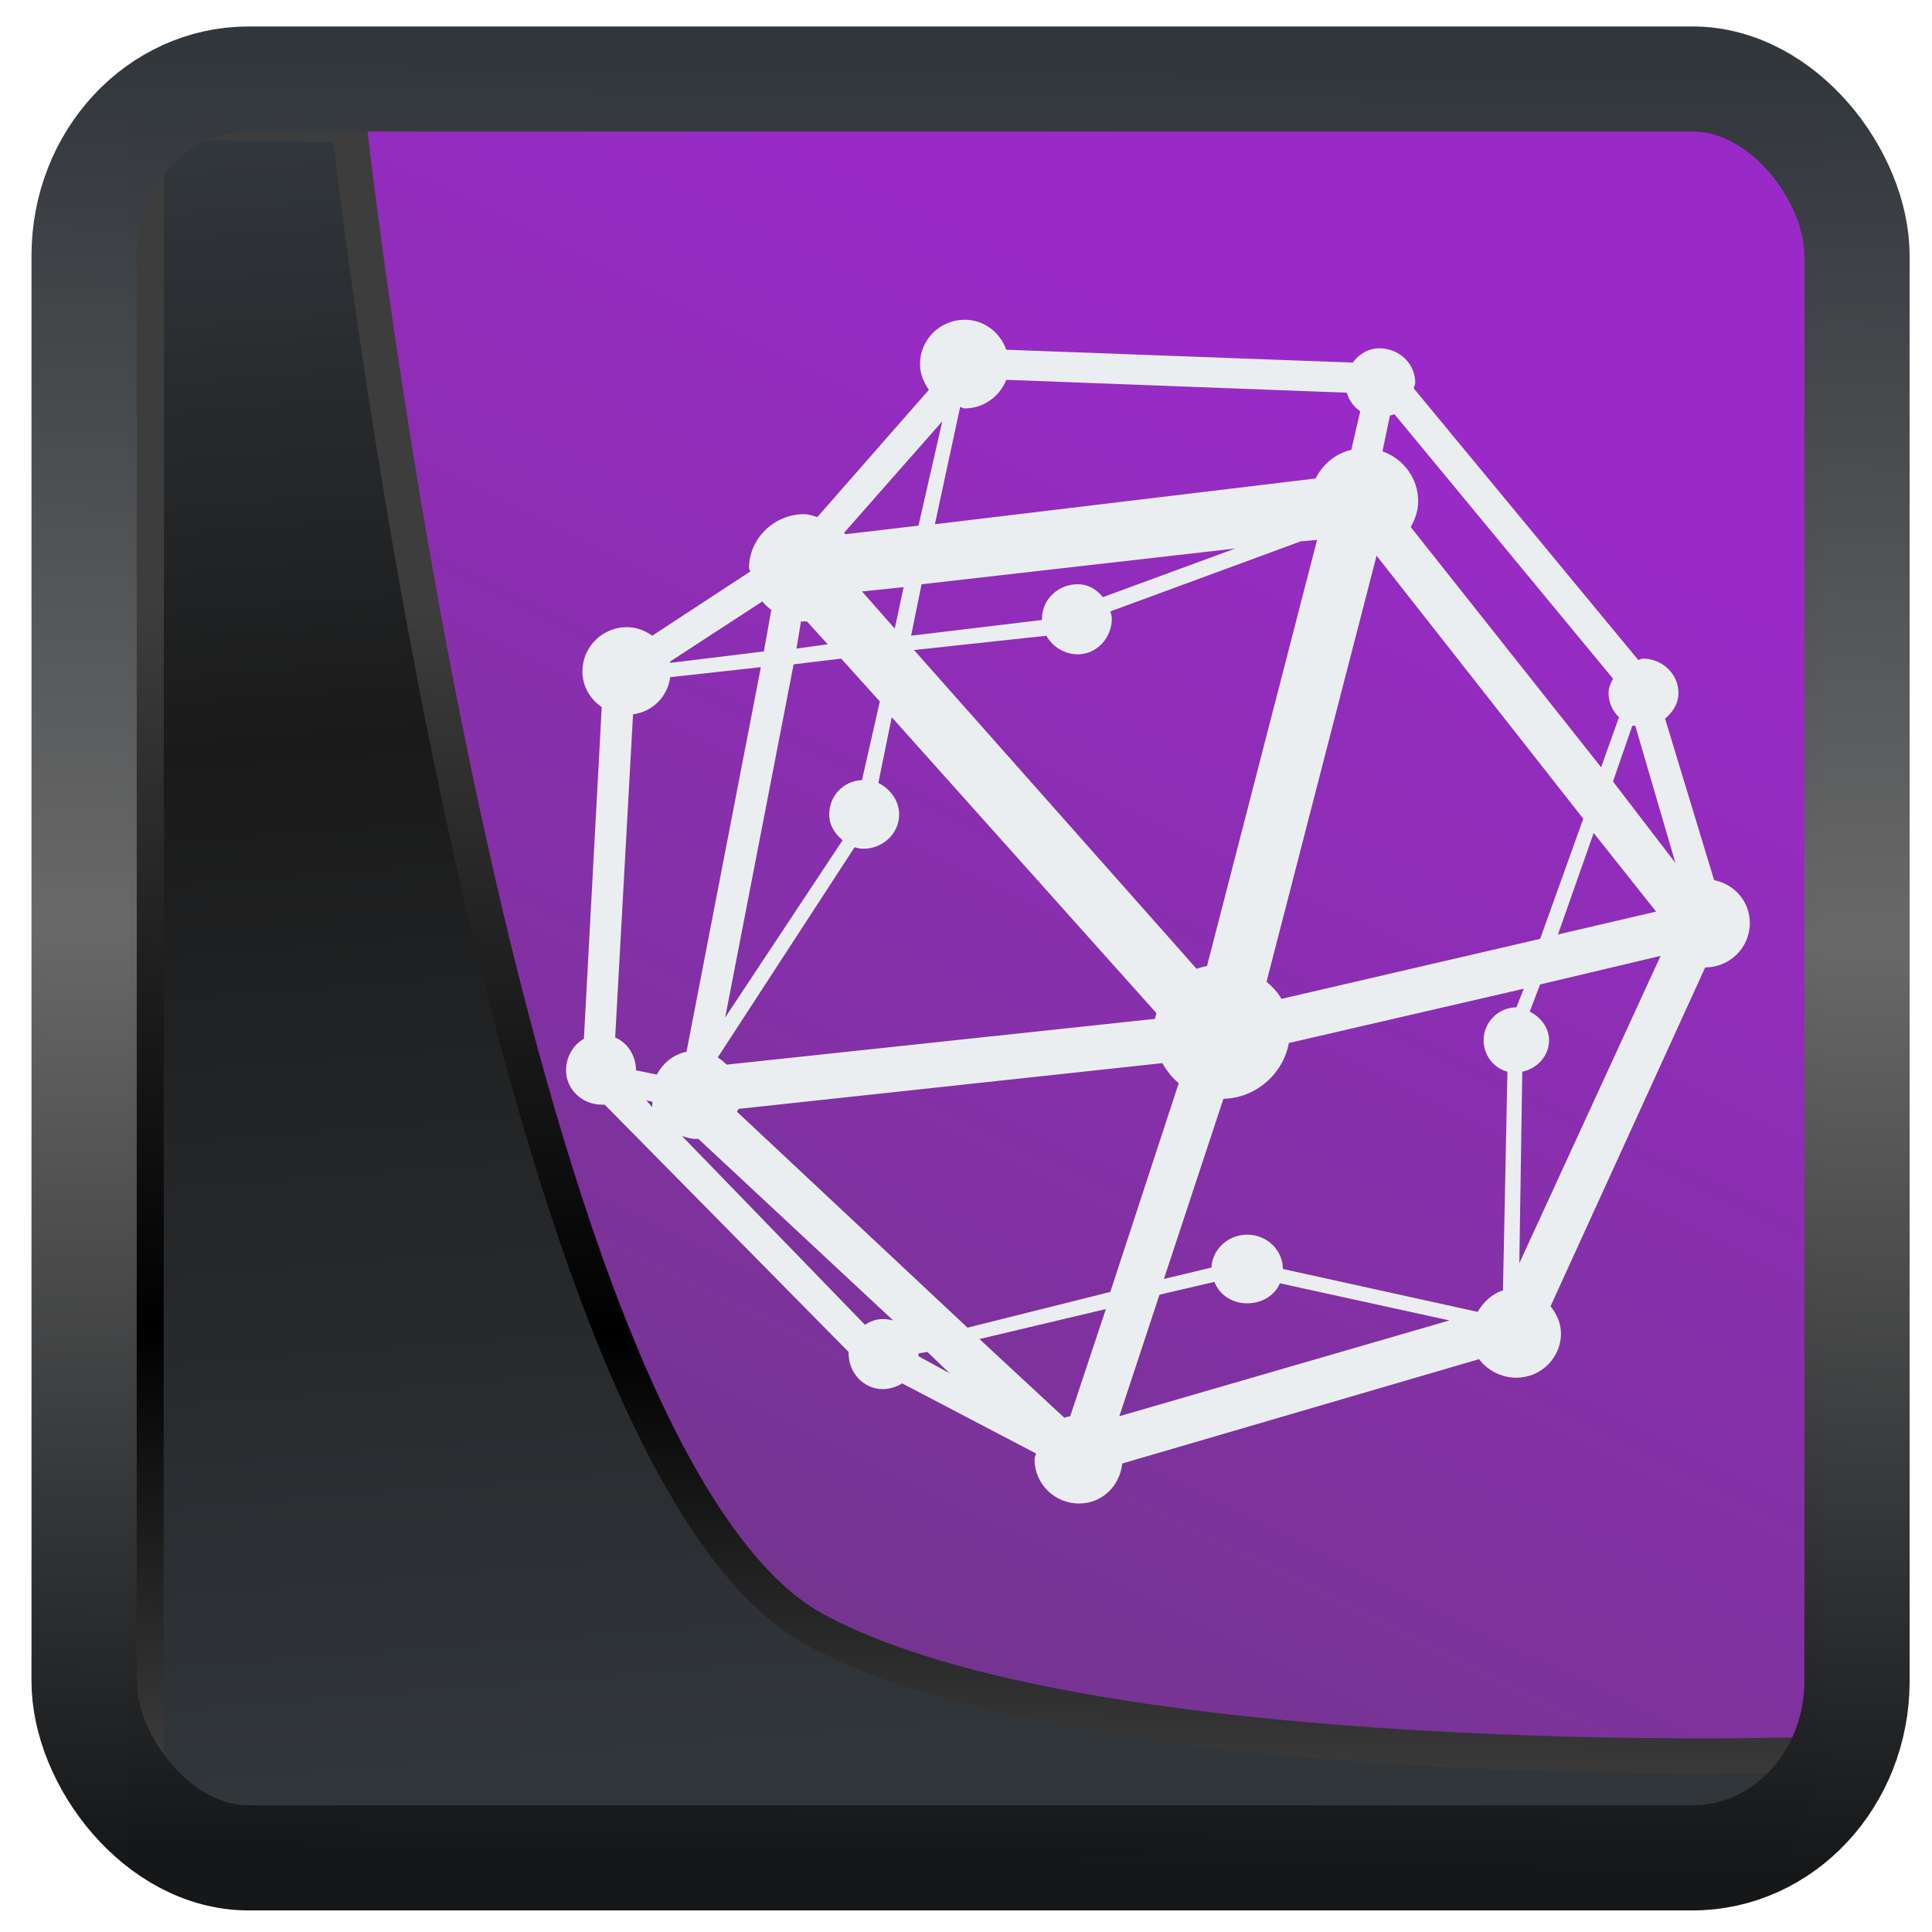 <?xml version="1.0" encoding="UTF-8" standalone="no"?>
<!-- Created with Inkscape (http://www.inkscape.org/) -->

<svg
   width="48"
   height="48"
   version="1.1"
   viewBox="0 0 48 48"
   id="svg22"
   sodipodi:docname="sage-notebook.svg"
   inkscape:version="1.1.2 (0a00cf5339, 2022-02-04)"
   xmlns:inkscape="http://www.inkscape.org/namespaces/inkscape"
   xmlns:sodipodi="http://sodipodi.sourceforge.net/DTD/sodipodi-0.dtd"
   xmlns:xlink="http://www.w3.org/1999/xlink"
   xmlns="http://www.w3.org/2000/svg"
   xmlns:svg="http://www.w3.org/2000/svg">
  <sodipodi:namedview
     id="namedview24"
     pagecolor="#ffffff"
     bordercolor="#666666"
     borderopacity="1.0"
     inkscape:showpageshadow="2"
     inkscape:pageopacity="0.0"
     inkscape:pagecheckerboard="0"
     inkscape:deskcolor="#d1d1d1"
     showgrid="false"
     inkscape:zoom="11.25"
     inkscape:cx="-11.288889"
     inkscape:cy="22.177778"
     inkscape:window-width="3440"
     inkscape:window-height="1359"
     inkscape:window-x="0"
     inkscape:window-y="0"
     inkscape:window-maximized="1"
     inkscape:current-layer="svg22"
     inkscape:pageshadow="2" />
  <defs
     id="defs12">
    <linearGradient
       id="linearGradient1005-3-3"
       x1="5.253"
       x2="9.382"
       y1="15.383"
       y2="2.942"
       gradientTransform="matrix(1,0,0,1,1.632,-0.617)"
       gradientUnits="userSpaceOnUse">
      <stop
         stop-color="#fa8200"
         offset="0"
         id="stop2" />
      <stop
         stop-color="#ff9600"
         offset=".37"
         id="stop4" />
      <stop
         stop-color="#ffb400"
         offset="1"
         id="stop6" />
    </linearGradient>
    <filter
       id="filter4014"
       x="-0.062"
       y="-0.058"
       width="1.125"
       height="1.115"
       color-interpolation-filters="sRGB">
      <feGaussianBlur
         stdDeviation="1.094"
         id="feGaussianBlur9" />
    </filter>
    <linearGradient
       inkscape:collect="always"
       xlink:href="#linearGradient3487"
       id="linearGradient3403"
       gradientUnits="userSpaceOnUse"
       x1="6.949"
       y1="4.555"
       x2="11.215"
       y2="59.052" />
    <linearGradient
       id="linearGradient3487">
      <stop
         style="stop-color:#32373c;stop-opacity:1"
         offset="0"
         id="stop3481" />
      <stop
         id="stop3483"
         offset="0.368"
         style="stop-color:#1a1a1a;stop-opacity:1" />
      <stop
         style="stop-color:#31363b;stop-opacity:1"
         offset="1"
         id="stop3485" />
    </linearGradient>
    <linearGradient
       inkscape:collect="always"
       xlink:href="#linearGradient20604"
       id="linearGradient20558"
       gradientUnits="userSpaceOnUse"
       x1="25.802"
       y1="20.374"
       x2="25.111"
       y2="58.913" />
    <linearGradient
       id="linearGradient20604">
      <stop
         id="stop20598"
         offset="0"
         style="stop-color:#3d3d3d;stop-opacity:1" />
      <stop
         style="stop-color:#000000;stop-opacity:1"
         offset="0.618"
         id="stop20600" />
      <stop
         id="stop20602"
         offset="1"
         style="stop-color:#3d3d3d;stop-opacity:1" />
    </linearGradient>
    <filter
       inkscape:collect="always"
       style="color-interpolation-filters:sRGB"
       id="filter20720"
       x="-0.017"
       y="-0.016"
       width="1.034"
       height="1.033">
      <feGaussianBlur
         inkscape:collect="always"
         stdDeviation="0.147"
         id="feGaussianBlur20722" />
    </filter>
    <linearGradient
       gradientTransform="translate(0.361,-0.13)"
       xlink:href="#linearGradient4555"
       id="linearGradient4557"
       x1="43.5"
       y1="64.012"
       x2="44.142"
       y2="0.306"
       gradientUnits="userSpaceOnUse" />
    <linearGradient
       id="linearGradient4555">
      <stop
         style="stop-color:#141618;stop-opacity:1"
         offset="0"
         id="stop4551" />
      <stop
         id="stop4559"
         offset="0.518"
         style="stop-color:#686868;stop-opacity:1" />
      <stop
         style="stop-color:#31363b;stop-opacity:1"
         offset="1"
         id="stop4553" />
    </linearGradient>
    <filter
       style="color-interpolation-filters:sRGB"
       id="filter4601"
       x="-0.03"
       width="1.06"
       y="-0.03"
       height="1.06">
      <feGaussianBlur
         stdDeviation="0.015"
         id="feGaussianBlur4603" />
    </filter>
    <linearGradient
       gradientUnits="userSpaceOnUse"
       y2="5.129"
       x2="35.057"
       y1="53.86"
       x1="11.087"
       id="linearGradient4587-3"
       xlink:href="#linearGradient4585"
       gradientTransform="translate(0.361,-0.125)" />
    <linearGradient
       id="linearGradient4585">
      <stop
         id="stop4581"
         offset="0"
         style="stop-color:#73358d;stop-opacity:1" />
      <stop
         id="stop4583"
         offset="1"
         style="stop-color:#9a2ac8;stop-opacity:1" />
    </linearGradient>
    <filter
       height="1.024"
       y="-0.012"
       width="1.024"
       x="-0.012"
       id="filter4601-2"
       style="color-interpolation-filters:sRGB">
      <feGaussianBlur
         id="feGaussianBlur4603-9"
         stdDeviation="0.314" />
    </filter>
  </defs>
  <g
     id="g863"
     transform="matrix(0.655,0,0,0.655,3.576,2.513)">
    <rect
       y="0.601"
       x="1.033"
       height="62.867"
       width="62.567"
       id="rect4539-1"
       style="opacity:1;fill:url(#linearGradient4587-3);fill-opacity:1;stroke:none;stroke-width:1.146;stroke-linejoin:round;stroke-miterlimit:7.8;stroke-dasharray:none;stroke-opacity:0.995;filter:url(#filter4601-2)" />
    <g
       transform="matrix(1.727,0,0,1.727,-668.867,-872.129)"
       id="g6296">
      <path
         style="opacity:0.99;fill:#ecf0f1;fill-opacity:1;stroke:none"
         d="m 405.325,509.798 c -0.542,0 -0.98,0.436 -0.98,0.973 0,0.212 0.081,0.406 0.196,0.565 l -2.45,2.795 c -0.098,-0.026 -0.188,-0.063 -0.294,-0.063 -0.659,0 -1.209,0.539 -1.209,1.193 0,0.025 0.031,0.038 0.033,0.063 l -2.156,1.413 c -0.159,-0.11 -0.347,-0.188 -0.555,-0.188 -0.542,0 -0.98,0.436 -0.98,0.973 0,0.328 0.174,0.609 0.425,0.785 l -0.392,7.285 c -0.239,0.13 -0.392,0.402 -0.392,0.691 0,0.422 0.359,0.754 0.784,0.754 0.022,0 0.043,0.002 0.065,0 l 5.357,5.432 c -4.8e-4,0.011 0,0.02 0,0.031 0,0.422 0.326,0.785 0.751,0.785 0.151,0 0.306,-0.051 0.425,-0.126 l 2.94,1.539 c -0.006,0.044 -0.033,0.08 -0.033,0.126 0,0.538 0.438,0.973 0.98,0.973 0.507,0 0.896,-0.389 0.947,-0.879 l 7.839,-2.292 c 0.178,0.246 0.488,0.408 0.817,0.408 0.542,0 0.98,-0.436 0.98,-0.973 0,-0.227 -0.097,-0.431 -0.229,-0.597 l 3.397,-7.442 c 0.542,0 0.98,-0.436 0.98,-0.973 0,-0.472 -0.335,-0.853 -0.784,-0.942 l -1.078,-3.548 c 0.169,-0.14 0.294,-0.33 0.294,-0.565 0,-0.422 -0.359,-0.754 -0.784,-0.754 -0.036,0 -0.063,0.027 -0.098,0.031 l -4.932,-5.966 c 0.007,-0.041 0.033,-0.083 0.033,-0.126 0,-0.422 -0.359,-0.754 -0.784,-0.754 -0.253,0 -0.448,0.127 -0.588,0.314 l -7.611,-0.283 c -0.134,-0.38 -0.486,-0.659 -0.915,-0.659 z m 0.915,1.319 7.48,0.283 c 0.049,0.171 0.151,0.309 0.294,0.408 l -0.196,0.848 c -0.35,0.081 -0.628,0.316 -0.784,0.628 l -8.362,1.005 0.555,-2.575 c 0.037,0.004 0.06,0.031 0.098,0.031 0.417,0 0.773,-0.263 0.915,-0.628 z m 8.525,0.754 4.801,5.809 c -0.05,0.102 -0.098,0.193 -0.098,0.314 0,0.211 0.089,0.396 0.229,0.534 l -0.392,1.099 -4.181,-5.275 c 0.092,-0.168 0.163,-0.361 0.163,-0.565 0,-0.512 -0.326,-0.934 -0.784,-1.099 l 0.163,-0.785 c 0.034,-0.011 0.067,-0.016 0.098,-0.031 z m -9.93,0.157 -0.523,2.292 -1.601,0.188 c -0.009,-0.012 -0.023,-0.02 -0.033,-0.031 l 2.156,-2.449 z m 8.231,2.606 -2.417,9.357 c -0.076,0.017 -0.158,0.035 -0.229,0.063 l -6.206,-7.002 2.907,-0.314 c 0.131,0.237 0.395,0.408 0.686,0.408 0.425,0 0.751,-0.363 0.751,-0.785 0,-0.058 -0.02,-0.102 -0.033,-0.157 l 4.181,-1.539 0.359,-0.031 z m -1.796,0.188 -2.907,1.068 c -0.141,-0.168 -0.318,-0.283 -0.555,-0.283 -0.425,0 -0.784,0.332 -0.784,0.754 0,0.01 -3.9e-4,0.021 0,0.031 l -2.874,0.345 0.229,-1.13 6.892,-0.785 z m 3.103,0.157 4.54,5.778 -0.947,2.638 -5.683,1.319 c -0.084,-0.153 -0.196,-0.262 -0.327,-0.377 z m -10.387,0.691 -0.196,0.911 -0.719,-0.816 0.915,-0.094 z m -3.103,0.314 c 0.058,0.07 0.124,0.133 0.196,0.188 l -0.163,0.911 -2.058,0.251 c -0.002,-0.01 0.002,-0.021 0,-0.031 z m 0.849,0.44 c 0.022,0.001 0.043,0 0.065,0 0.022,0 0.043,0.001 0.065,0 l 0.457,0.502 -0.686,0.094 0.098,-0.597 z m 0.882,0.816 0.849,0.942 -0.392,1.727 c -0.409,0.018 -0.719,0.344 -0.719,0.754 0,0.238 0.122,0.425 0.294,0.565 l -2.58,3.894 1.503,-7.756 z m -1.764,0.188 -1.633,8.447 c -0.29,0.058 -0.517,0.252 -0.653,0.502 l -0.457,-0.094 c 0,-0.316 -0.181,-0.606 -0.457,-0.722 l 0.392,-7.097 c 0.434,-0.059 0.757,-0.386 0.817,-0.816 l 1.992,-0.22 z m 2.874,1.099 5.814,6.5 c -0.011,0.041 -0.025,0.084 -0.033,0.126 l -9.407,1.005 c -0.061,-0.06 -0.121,-0.114 -0.196,-0.157 l 3.005,-4.616 c 0.064,0.017 0.126,0.031 0.196,0.031 0.425,0 0.784,-0.332 0.784,-0.754 0,-0.301 -0.202,-0.567 -0.457,-0.691 l 0.294,-1.444 z m 16.266,0.188 c 0.02,0.006 0.044,-0.005 0.065,0 l 0.882,3.014 -1.372,-1.79 0.425,-1.225 z m -0.849,2.355 1.372,1.727 -2.156,0.502 z m 1.47,2.7 -3.103,6.751 0.065,-4.208 c 0.328,-0.067 0.588,-0.346 0.588,-0.691 0,-0.28 -0.188,-0.511 -0.425,-0.628 l 0.229,-0.597 2.646,-0.628 z m -3.005,0.722 -0.163,0.408 c -0.397,0 -0.719,0.328 -0.719,0.722 0,0.33 0.217,0.608 0.523,0.691 l -0.098,4.804 c -0.24,0.073 -0.433,0.259 -0.555,0.471 l -4.279,-0.942 c 0,-0.422 -0.359,-0.754 -0.784,-0.754 -0.414,0 -0.766,0.316 -0.784,0.722 l -1.045,0.251 1.307,-3.957 c 0.715,-0.016 1.313,-0.547 1.437,-1.225 l 5.161,-1.193 z m -7.937,1.633 c 0.09,0.164 0.216,0.321 0.359,0.44 l -1.503,4.585 -3.136,0.785 -5.063,-4.742 c 0.007,-0.019 0.026,-0.043 0.033,-0.063 l 9.309,-1.005 z m -11.334,0.816 0.131,0.031 c 0.006,0.039 -0.011,0.089 0,0.126 l -0.131,-0.157 z m 0.784,0.785 c 0.093,0.029 0.191,0.063 0.294,0.063 0.022,0 0.044,10e-4 0.065,0 l 4.279,3.988 c -0.067,-0.019 -0.155,-0.031 -0.229,-0.031 -0.151,0 -0.273,0.051 -0.392,0.126 l -4.018,-4.145 z m 11.693,3.203 c 0.11,0.288 0.39,0.471 0.719,0.471 0.319,0 0.602,-0.166 0.719,-0.44 l 3.724,0.816 -7.251,2.104 0.882,-2.669 z m -2.384,0.597 -0.784,2.355 c -0.043,0.008 -0.09,0.017 -0.131,0.031 l -1.862,-1.727 z m -3.92,0.942 0.49,0.471 -0.686,-0.377 c 0.001,-0.02 0,-0.043 0,-0.063 z"
         id="path6294" />
    </g>
  </g>
  <path
     style="display:inline;mix-blend-mode:normal;fill:url(#linearGradient3403);fill-opacity:1;stroke:url(#linearGradient20558);stroke-width:1.162;stroke-linecap:butt;stroke-linejoin:round;stroke-miterlimit:4;stroke-dasharray:none;stroke-opacity:1;filter:url(#filter20720)"
     d="M 4.704,3.981 4.691,60.802 H 58.595 l 1.022,-2.866 c 0,0 -23.875,0.766 -32.844,-4.14 C 16.258,48.042 11.401,4.098 11.401,4.098 Z"
     id="path1686"
     sodipodi:nodetypes="ccccscc"
     transform="matrix(0.752,0,0,0.752,0.1,0.025)"
     inkscape:label="folder" />
  <rect
     style="display:inline;fill:none;fill-opacity:1;stroke:url(#linearGradient4557);stroke-width:3.714;stroke-linejoin:round;stroke-miterlimit:7.8;stroke-dasharray:none;stroke-opacity:0.995;filter:url(#filter4601)"
     id="rect4539"
     width="62.567"
     height="62.867"
     x="1.032"
     y="0.596"
     ry="6.245"
     rx="5.803"
     transform="matrix(0.704,0,0,0.703,1.363,1.544)"
     inkscape:label="contour" />
</svg>
